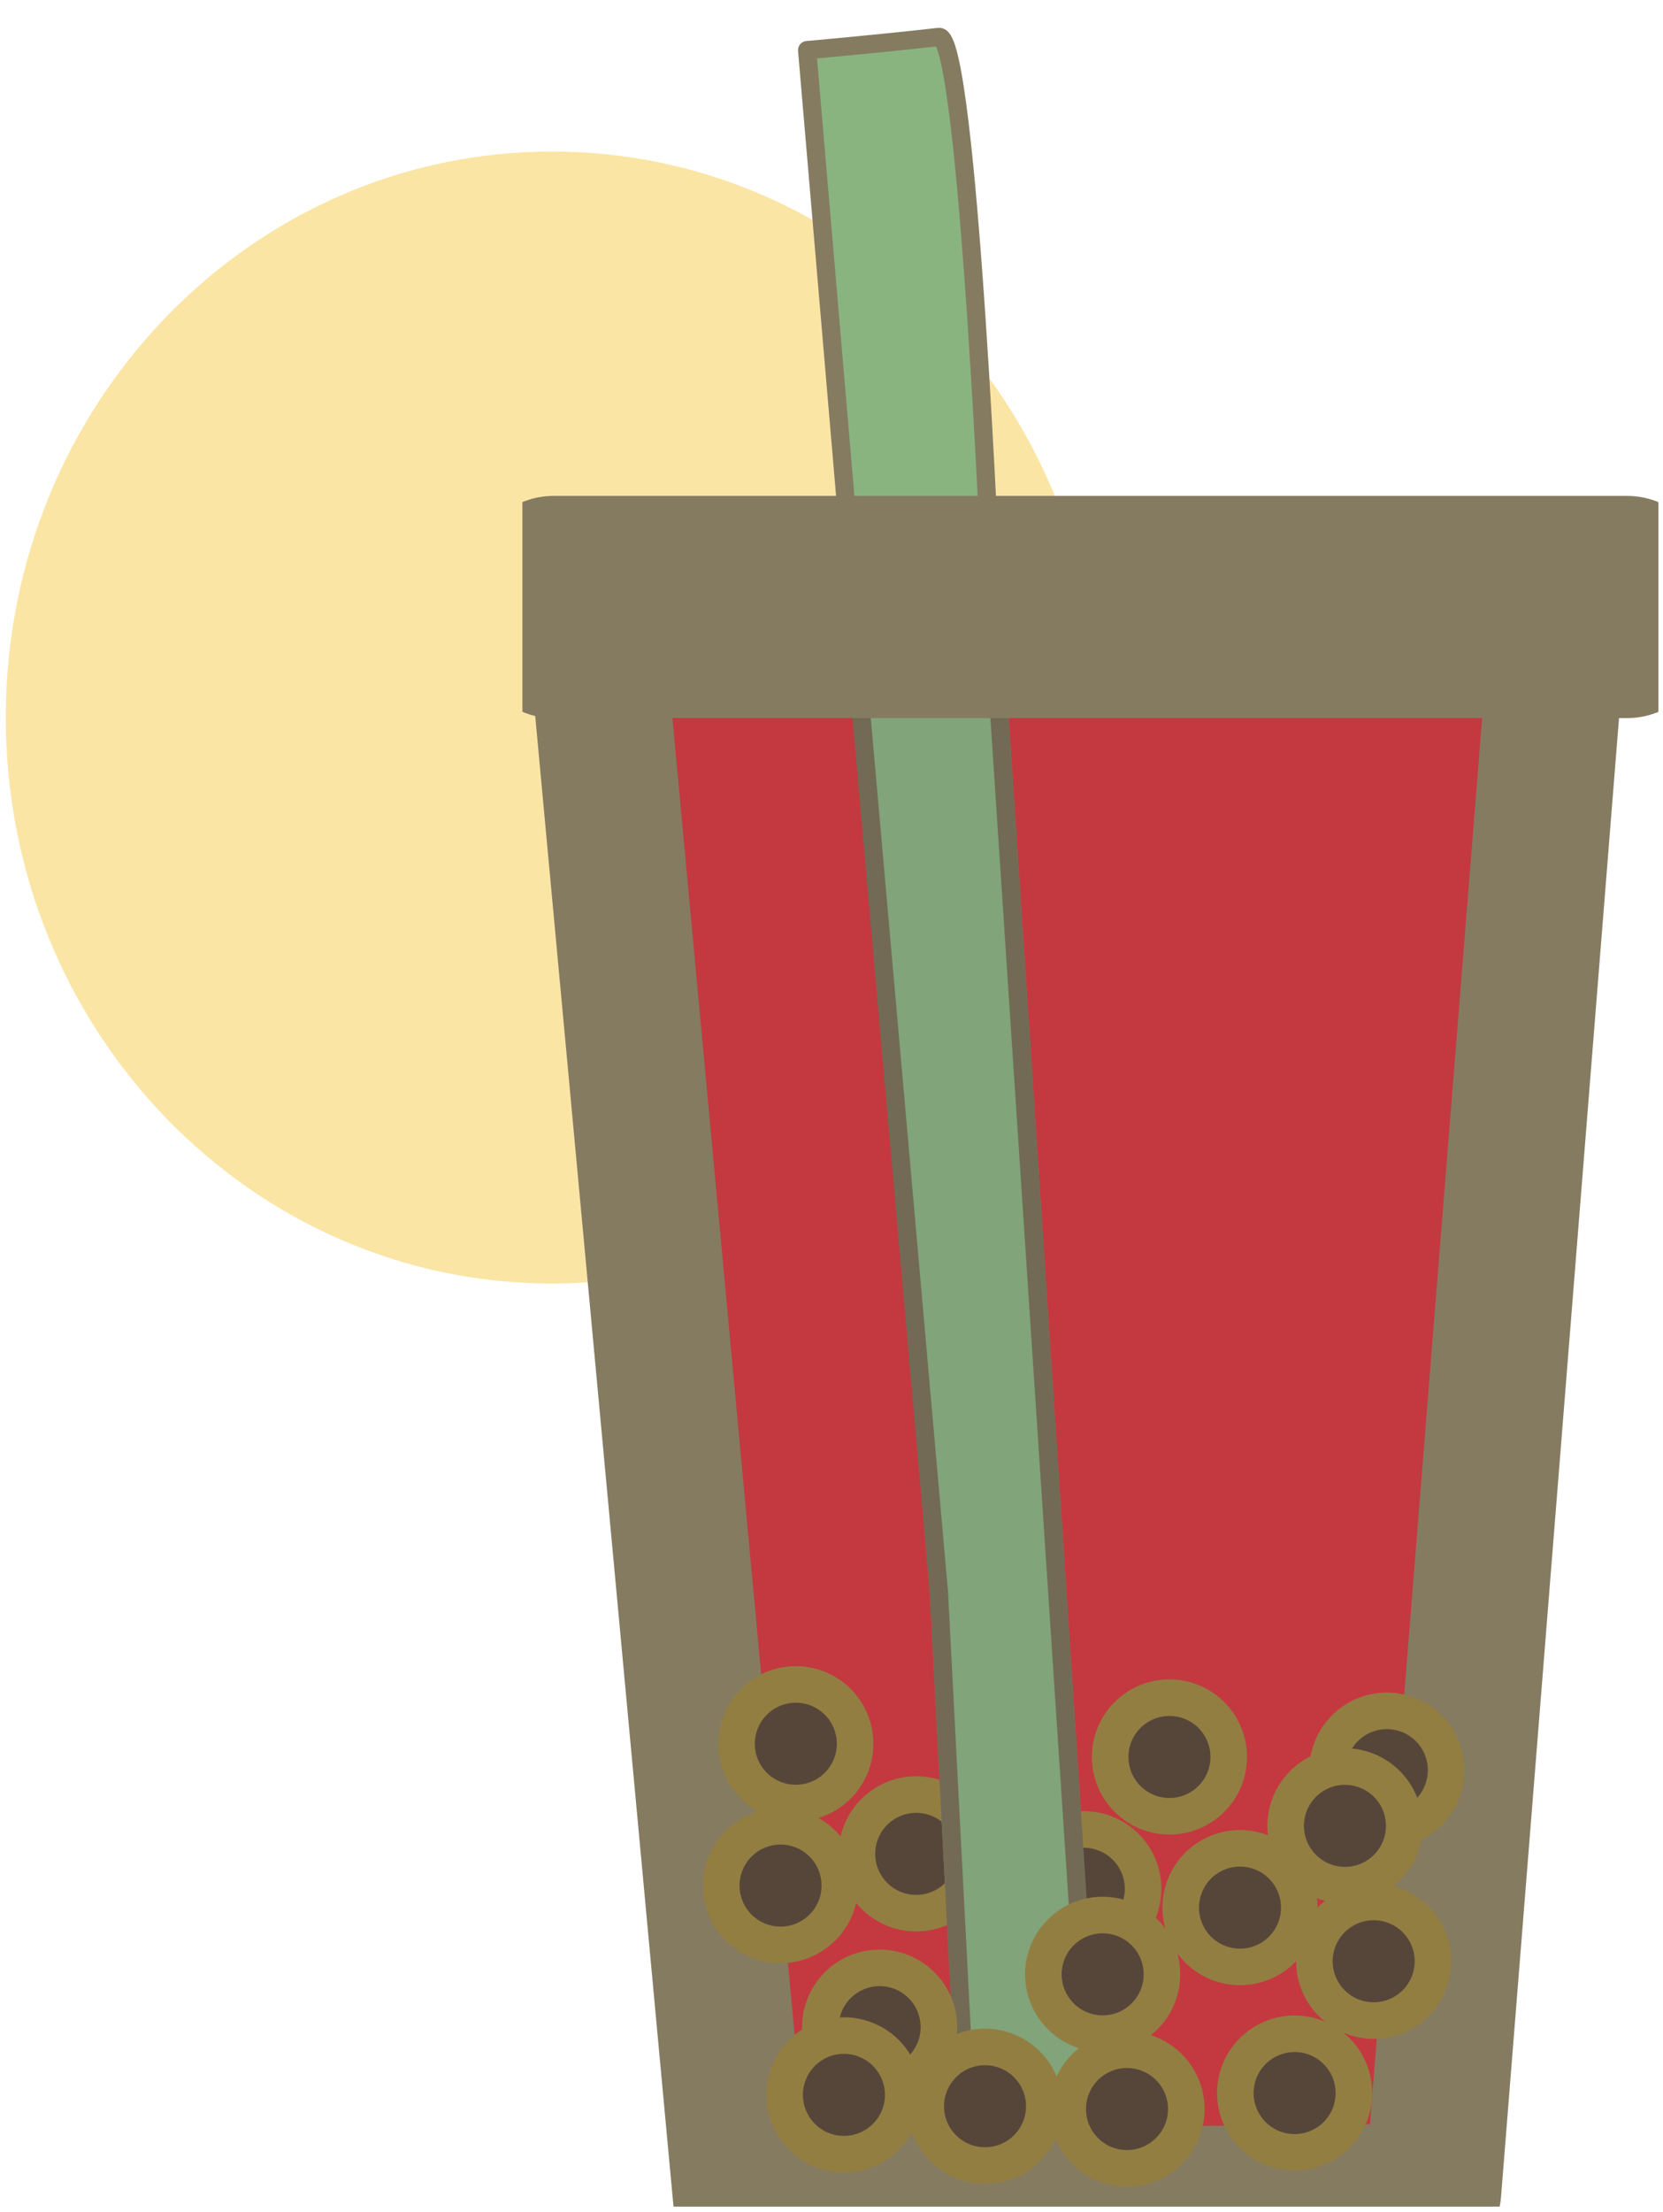 <svg width="91" height="121" viewBox="0 0 91 121" fill="none" xmlns="http://www.w3.org/2000/svg">
<path d="M60.101 39.248C60.101 56.347 46.718 70.208 30.209 70.208C13.7 70.208 0.316 56.347 0.316 39.248C0.316 22.149 13.7 8.288 30.209 8.288C46.718 8.288 60.101 22.149 60.101 39.248Z" fill="#FBE5A5"/>
<g clip-path="url(#clip0_109_274)">
<path fill-rule="evenodd" clip-rule="evenodd" d="M32.633 34.824L40.563 120.256L78.413 119.895L85.261 34.103L32.633 34.824Z" fill="#C3393F" stroke="#857B61" stroke-width="7.467" stroke-linejoin="round"/>
<path d="M48.568 98.564C49.321 98.148 50.208 98.049 51.035 98.287C51.861 98.526 52.559 99.083 52.974 99.835C53.39 100.588 53.49 101.475 53.252 102.302C53.015 103.128 52.458 103.826 51.706 104.243C50.953 104.659 50.066 104.76 49.24 104.523C48.413 104.285 47.715 103.73 47.298 102.978C46.881 102.225 46.779 101.339 47.016 100.512C47.252 99.685 47.808 98.986 48.56 98.568" fill="#56463A"/>
<path d="M48.568 98.564C49.321 98.148 50.208 98.049 51.035 98.287C51.861 98.526 52.559 99.083 52.974 99.835C53.39 100.588 53.49 101.475 53.252 102.302C53.015 103.128 52.458 103.826 51.706 104.243C50.953 104.659 50.066 104.76 49.24 104.523C48.413 104.285 47.715 103.73 47.298 102.978C46.881 102.225 46.779 101.339 47.016 100.512C47.252 99.685 47.808 98.986 48.56 98.568" stroke="#937E42" stroke-width="2" stroke-linecap="round" stroke-linejoin="round"/>
<path fill-rule="evenodd" clip-rule="evenodd" d="M44.168 2.742L51.377 87.092L52.819 114.849C52.819 114.849 62.194 114.488 59.668 114.488L54.261 32.661C54.261 32.661 52.979 1.838 51.377 2.021C48.128 2.392 44.168 2.742 44.168 2.742Z" fill="#89B480" stroke="#857B61" stroke-linecap="round" stroke-linejoin="round"/>
<path d="M57.74 100.473C58.493 100.057 59.38 99.958 60.206 100.197C61.033 100.435 61.73 100.992 62.146 101.745C62.562 102.497 62.662 103.385 62.424 104.211C62.187 105.037 61.63 105.736 60.878 106.152C60.125 106.569 59.238 106.669 58.412 106.432C57.585 106.195 56.886 105.639 56.469 104.887C56.052 104.135 55.951 103.248 56.188 102.421C56.424 101.594 56.98 100.895 57.731 100.477" fill="#56463A"/>
<path d="M57.74 100.473C58.493 100.057 59.38 99.958 60.206 100.197C61.033 100.435 61.73 100.992 62.146 101.745C62.562 102.497 62.662 103.385 62.424 104.211C62.187 105.037 61.63 105.736 60.878 106.152C60.125 106.569 59.238 106.669 58.412 106.432C57.585 106.195 56.886 105.639 56.469 104.887C56.052 104.135 55.951 103.248 56.188 102.421C56.424 101.594 56.98 100.895 57.731 100.477" stroke="#937E42" stroke-width="2" stroke-linecap="round" stroke-linejoin="round"/>
<path fill-rule="evenodd" clip-rule="evenodd" d="M46.69 34.103L51.376 87.092L52.818 114.848C52.818 114.848 62.193 114.488 59.666 114.488L54.259 32.661C54.259 32.661 54.057 33.182 52.457 33.382C46.69 34.103 46.69 34.103 46.69 34.103Z" fill="#81A47A" stroke="#726A55"/>
<path d="M89.05 30.859H30.285C29.59 30.859 29.027 31.908 29.027 33.202C29.027 34.496 29.59 35.545 30.285 35.545H89.05C89.744 35.545 90.307 34.496 90.307 33.202C90.307 31.908 89.744 30.859 89.05 30.859Z" fill="#D6D6D6" stroke="#857B61" stroke-width="7.467" stroke-linecap="round" stroke-linejoin="round"/>
<path d="M62.426 93.263C63.179 92.848 64.066 92.749 64.892 92.987C65.718 93.226 66.416 93.782 66.832 94.535C67.248 95.288 67.348 96.175 67.11 97.001C66.872 97.828 66.316 98.526 65.563 98.943C64.811 99.359 63.924 99.46 63.097 99.222C62.271 98.985 61.572 98.429 61.155 97.677C60.738 96.925 60.637 96.038 60.873 95.211C61.11 94.385 61.665 93.686 62.417 93.268" fill="#56463A"/>
<path d="M62.426 93.263C63.179 92.848 64.066 92.749 64.892 92.987C65.718 93.226 66.416 93.782 66.832 94.535C67.248 95.288 67.348 96.175 67.11 97.001C66.872 97.828 66.316 98.526 65.563 98.943C64.811 99.359 63.924 99.46 63.097 99.222C62.271 98.985 61.572 98.429 61.155 97.677C60.738 96.925 60.637 96.038 60.873 95.211C61.11 94.385 61.665 93.686 62.417 93.268" stroke="#937E42" stroke-width="2" stroke-linecap="round" stroke-linejoin="round"/>
<path d="M66.287 101.503C67.04 101.088 67.927 100.989 68.753 101.227C69.58 101.466 70.277 102.023 70.693 102.775C71.109 103.528 71.209 104.415 70.971 105.242C70.733 106.068 70.177 106.766 69.425 107.183C68.672 107.599 67.785 107.7 66.959 107.463C66.132 107.225 65.433 106.67 65.016 105.918C64.599 105.165 64.498 104.278 64.735 103.452C64.971 102.625 65.526 101.926 66.278 101.508" fill="#56463A"/>
<path d="M66.287 101.503C67.04 101.088 67.927 100.989 68.753 101.227C69.58 101.466 70.277 102.023 70.693 102.775C71.109 103.528 71.209 104.415 70.971 105.242C70.733 106.068 70.177 106.766 69.425 107.183C68.672 107.599 67.785 107.7 66.959 107.463C66.132 107.225 65.433 106.67 65.016 105.918C64.599 105.165 64.498 104.278 64.735 103.452C64.971 102.625 65.526 101.926 66.278 101.508" stroke="#937E42" stroke-width="2" stroke-linecap="round" stroke-linejoin="round"/>
<path d="M74.322 93.984C75.075 93.569 75.962 93.47 76.788 93.708C77.615 93.947 78.312 94.504 78.728 95.256C79.144 96.009 79.244 96.896 79.006 97.723C78.769 98.549 78.212 99.247 77.46 99.664C76.707 100.08 75.82 100.181 74.994 99.944C74.167 99.706 73.469 99.151 73.052 98.398C72.635 97.646 72.533 96.759 72.77 95.933C73.006 95.106 73.562 94.407 74.314 93.989" fill="#56463A"/>
<path d="M74.322 93.984C75.075 93.569 75.962 93.47 76.788 93.708C77.615 93.947 78.312 94.504 78.728 95.256C79.144 96.009 79.244 96.896 79.006 97.723C78.769 98.549 78.212 99.247 77.46 99.664C76.707 100.08 75.82 100.181 74.994 99.944C74.167 99.706 73.469 99.151 73.052 98.398C72.635 97.646 72.533 96.759 72.77 95.933C73.006 95.106 73.562 94.407 74.314 93.989" stroke="#937E42" stroke-width="2" stroke-linecap="round" stroke-linejoin="round"/>
<path d="M58.771 105.153C59.524 104.738 60.411 104.639 61.238 104.877C62.064 105.116 62.762 105.673 63.178 106.425C63.593 107.178 63.694 108.065 63.456 108.892C63.218 109.718 62.661 110.416 61.909 110.833C61.157 111.249 60.27 111.35 59.443 111.113C58.616 110.875 57.918 110.32 57.501 109.567C57.084 108.815 56.982 107.928 57.219 107.102C57.456 106.275 58.011 105.576 58.763 105.158" fill="#56463A"/>
<path d="M58.771 105.153C59.524 104.738 60.411 104.639 61.238 104.877C62.064 105.116 62.762 105.673 63.178 106.425C63.593 107.178 63.694 108.065 63.456 108.892C63.218 109.718 62.661 110.416 61.909 110.833C61.157 111.249 60.27 111.35 59.443 111.113C58.616 110.875 57.918 110.32 57.501 109.567C57.084 108.815 56.982 107.928 57.219 107.102C57.456 106.275 58.011 105.576 58.763 105.158" stroke="#937E42" stroke-width="2" stroke-linecap="round" stroke-linejoin="round"/>
<path d="M69.275 111.648C70.028 111.232 70.915 111.133 71.742 111.371C72.568 111.61 73.266 112.167 73.682 112.919C74.097 113.672 74.197 114.559 73.96 115.386C73.722 116.212 73.165 116.91 72.413 117.327C71.66 117.743 70.773 117.844 69.947 117.607C69.12 117.369 68.422 116.814 68.005 116.062C67.588 115.309 67.486 114.422 67.723 113.596C67.96 112.769 68.515 112.07 69.267 111.652" fill="#56463A"/>
<path d="M69.275 111.648C70.028 111.232 70.915 111.133 71.742 111.371C72.568 111.61 73.266 112.167 73.682 112.919C74.097 113.672 74.197 114.559 73.96 115.386C73.722 116.212 73.165 116.91 72.413 117.327C71.66 117.743 70.773 117.844 69.947 117.607C69.12 117.369 68.422 116.814 68.005 116.062C67.588 115.309 67.486 114.422 67.723 113.596C67.96 112.769 68.515 112.07 69.267 111.652" stroke="#937E42" stroke-width="2" stroke-linecap="round" stroke-linejoin="round"/>
<path d="M73.601 104.438C74.354 104.023 75.242 103.923 76.068 104.162C76.894 104.4 77.592 104.957 78.008 105.71C78.424 106.463 78.524 107.35 78.286 108.176C78.048 109.003 77.492 109.701 76.739 110.117C75.987 110.534 75.1 110.635 74.273 110.397C73.446 110.16 72.748 109.604 72.331 108.852C71.914 108.1 71.812 107.213 72.049 106.386C72.286 105.559 72.841 104.86 73.593 104.443" fill="#56463A"/>
<path d="M73.601 104.438C74.354 104.023 75.242 103.923 76.068 104.162C76.894 104.4 77.592 104.957 78.008 105.71C78.424 106.463 78.524 107.35 78.286 108.176C78.048 109.003 77.492 109.701 76.739 110.117C75.987 110.534 75.1 110.635 74.273 110.397C73.446 110.16 72.748 109.604 72.331 108.852C71.914 108.1 71.812 107.213 72.049 106.386C72.286 105.559 72.841 104.86 73.593 104.443" stroke="#937E42" stroke-width="2" stroke-linecap="round" stroke-linejoin="round"/>
<path d="M60.103 112.521C60.856 112.105 61.743 112.006 62.57 112.244C63.396 112.483 64.094 113.04 64.51 113.793C64.926 114.545 65.026 115.432 64.788 116.259C64.55 117.085 63.993 117.783 63.241 118.2C62.489 118.616 61.602 118.717 60.775 118.48C59.948 118.243 59.25 117.687 58.833 116.935C58.416 116.182 58.314 115.296 58.551 114.469C58.788 113.642 59.343 112.943 60.095 112.525" fill="#56463A"/>
<path d="M60.103 112.521C60.856 112.105 61.743 112.006 62.57 112.244C63.396 112.483 64.094 113.04 64.51 113.793C64.926 114.545 65.026 115.432 64.788 116.259C64.55 117.085 63.993 117.783 63.241 118.2C62.489 118.616 61.602 118.717 60.775 118.48C59.948 118.243 59.25 117.687 58.833 116.935C58.416 116.182 58.314 115.296 58.551 114.469C58.788 113.642 59.343 112.943 60.095 112.525" stroke="#937E42" stroke-width="2" stroke-linecap="round" stroke-linejoin="round"/>
<path d="M52.334 112.368C53.087 111.953 53.974 111.854 54.8 112.092C55.627 112.331 56.324 112.887 56.74 113.64C57.156 114.393 57.256 115.28 57.018 116.106C56.78 116.933 56.224 117.631 55.471 118.048C54.719 118.464 53.832 118.565 53.005 118.327C52.179 118.09 51.48 117.534 51.063 116.782C50.646 116.03 50.545 115.143 50.782 114.316C51.018 113.49 51.573 112.791 52.325 112.373" fill="#56463A"/>
<path d="M52.334 112.368C53.087 111.953 53.974 111.854 54.8 112.092C55.627 112.331 56.324 112.887 56.74 113.64C57.156 114.393 57.256 115.28 57.018 116.106C56.78 116.933 56.224 117.631 55.471 118.048C54.719 118.464 53.832 118.565 53.005 118.327C52.179 118.09 51.48 117.534 51.063 116.782C50.646 116.03 50.545 115.143 50.782 114.316C51.018 113.49 51.573 112.791 52.325 112.373" stroke="#937E42" stroke-width="2" stroke-linecap="round" stroke-linejoin="round"/>
<path d="M46.566 108.043C47.319 107.627 48.206 107.528 49.033 107.766C49.859 108.005 50.557 108.562 50.973 109.315C51.389 110.067 51.489 110.954 51.251 111.781C51.013 112.607 50.456 113.305 49.704 113.722C48.952 114.138 48.065 114.239 47.238 114.002C46.411 113.764 45.713 113.209 45.296 112.457C44.879 111.704 44.777 110.818 45.014 109.991C45.251 109.164 45.806 108.465 46.558 108.047" fill="#56463A"/>
<path d="M46.566 108.043C47.319 107.627 48.206 107.528 49.033 107.766C49.859 108.005 50.557 108.562 50.973 109.315C51.389 110.067 51.489 110.954 51.251 111.781C51.013 112.607 50.456 113.305 49.704 113.722C48.952 114.138 48.065 114.239 47.238 114.002C46.411 113.764 45.713 113.209 45.296 112.457C44.879 111.704 44.777 110.818 45.014 109.991C45.251 109.164 45.806 108.465 46.558 108.047" stroke="#937E42" stroke-width="2" stroke-linecap="round" stroke-linejoin="round"/>
<path d="M41.144 100.298C41.897 99.883 42.785 99.784 43.611 100.022C44.437 100.261 45.135 100.818 45.551 101.57C45.967 102.323 46.067 103.21 45.829 104.037C45.591 104.863 45.035 105.561 44.282 105.978C43.53 106.394 42.643 106.495 41.816 106.258C40.989 106.02 40.291 105.465 39.874 104.712C39.457 103.96 39.355 103.073 39.592 102.247C39.829 101.42 40.384 100.721 41.136 100.303" fill="#56463A"/>
<path d="M41.144 100.298C41.897 99.883 42.785 99.784 43.611 100.022C44.437 100.261 45.135 100.818 45.551 101.57C45.967 102.323 46.067 103.21 45.829 104.037C45.591 104.863 45.035 105.561 44.282 105.978C43.53 106.394 42.643 106.495 41.816 106.258C40.989 106.02 40.291 105.465 39.874 104.712C39.457 103.96 39.355 103.073 39.592 102.247C39.829 101.42 40.384 100.721 41.136 100.303" stroke="#937E42" stroke-width="2" stroke-linecap="round" stroke-linejoin="round"/>
<path d="M44.613 111.746C45.366 111.331 46.253 111.232 47.08 111.47C47.906 111.709 48.604 112.265 49.019 113.018C49.435 113.771 49.535 114.658 49.297 115.484C49.06 116.311 48.503 117.009 47.751 117.425C46.998 117.842 46.111 117.943 45.285 117.705C44.458 117.468 43.76 116.912 43.343 116.16C42.925 115.408 42.824 114.521 43.061 113.694C43.297 112.868 43.853 112.169 44.605 111.751" fill="#56463A"/>
<path d="M44.613 111.746C45.366 111.331 46.253 111.232 47.08 111.47C47.906 111.709 48.604 112.265 49.019 113.018C49.435 113.771 49.535 114.658 49.297 115.484C49.06 116.311 48.503 117.009 47.751 117.425C46.998 117.842 46.111 117.943 45.285 117.705C44.458 117.468 43.76 116.912 43.343 116.16C42.925 115.408 42.824 114.521 43.061 113.694C43.297 112.868 43.853 112.169 44.605 111.751" stroke="#937E42" stroke-width="2" stroke-linecap="round" stroke-linejoin="round"/>
<path d="M41.98 92.54C42.733 92.124 43.62 92.025 44.447 92.263C45.273 92.502 45.971 93.059 46.387 93.812C46.803 94.564 46.903 95.451 46.665 96.278C46.427 97.104 45.87 97.802 45.118 98.219C44.366 98.635 43.479 98.736 42.652 98.499C41.825 98.261 41.127 97.706 40.71 96.954C40.293 96.201 40.191 95.315 40.428 94.488C40.665 93.661 41.22 92.962 41.972 92.544" fill="#56463A"/>
<path d="M41.98 92.54C42.733 92.124 43.62 92.025 44.447 92.263C45.273 92.502 45.971 93.059 46.387 93.812C46.803 94.564 46.903 95.451 46.665 96.278C46.427 97.104 45.87 97.802 45.118 98.219C44.366 98.635 43.479 98.736 42.652 98.499C41.825 98.261 41.127 97.706 40.71 96.954C40.293 96.201 40.191 95.315 40.428 94.488C40.665 93.661 41.22 92.962 41.972 92.544" stroke="#937E42" stroke-width="2" stroke-linecap="round" stroke-linejoin="round"/>
<path d="M72.029 97.031C72.782 96.616 73.669 96.517 74.496 96.755C75.322 96.994 76.02 97.55 76.436 98.303C76.851 99.056 76.951 99.943 76.713 100.77C76.476 101.596 75.919 102.294 75.167 102.711C74.414 103.127 73.527 103.228 72.701 102.99C71.874 102.753 71.175 102.197 70.758 101.445C70.341 100.693 70.24 99.806 70.477 98.98C70.713 98.153 71.269 97.454 72.02 97.036" fill="#56463A"/>
<path d="M72.029 97.031C72.782 96.616 73.669 96.517 74.496 96.755C75.322 96.994 76.02 97.55 76.436 98.303C76.851 99.056 76.951 99.943 76.713 100.77C76.476 101.596 75.919 102.294 75.167 102.711C74.414 103.127 73.527 103.228 72.701 102.99C71.874 102.753 71.175 102.197 70.758 101.445C70.341 100.693 70.24 99.806 70.477 98.98C70.713 98.153 71.269 97.454 72.02 97.036" stroke="#937E42" stroke-width="2" stroke-linecap="round" stroke-linejoin="round"/>
</g>
<defs>
<clipPath id="clip0_109_274">
<rect width="62.163" height="120.701" fill="white" transform="translate(28.586)"/>
</clipPath>
</defs>
</svg>
